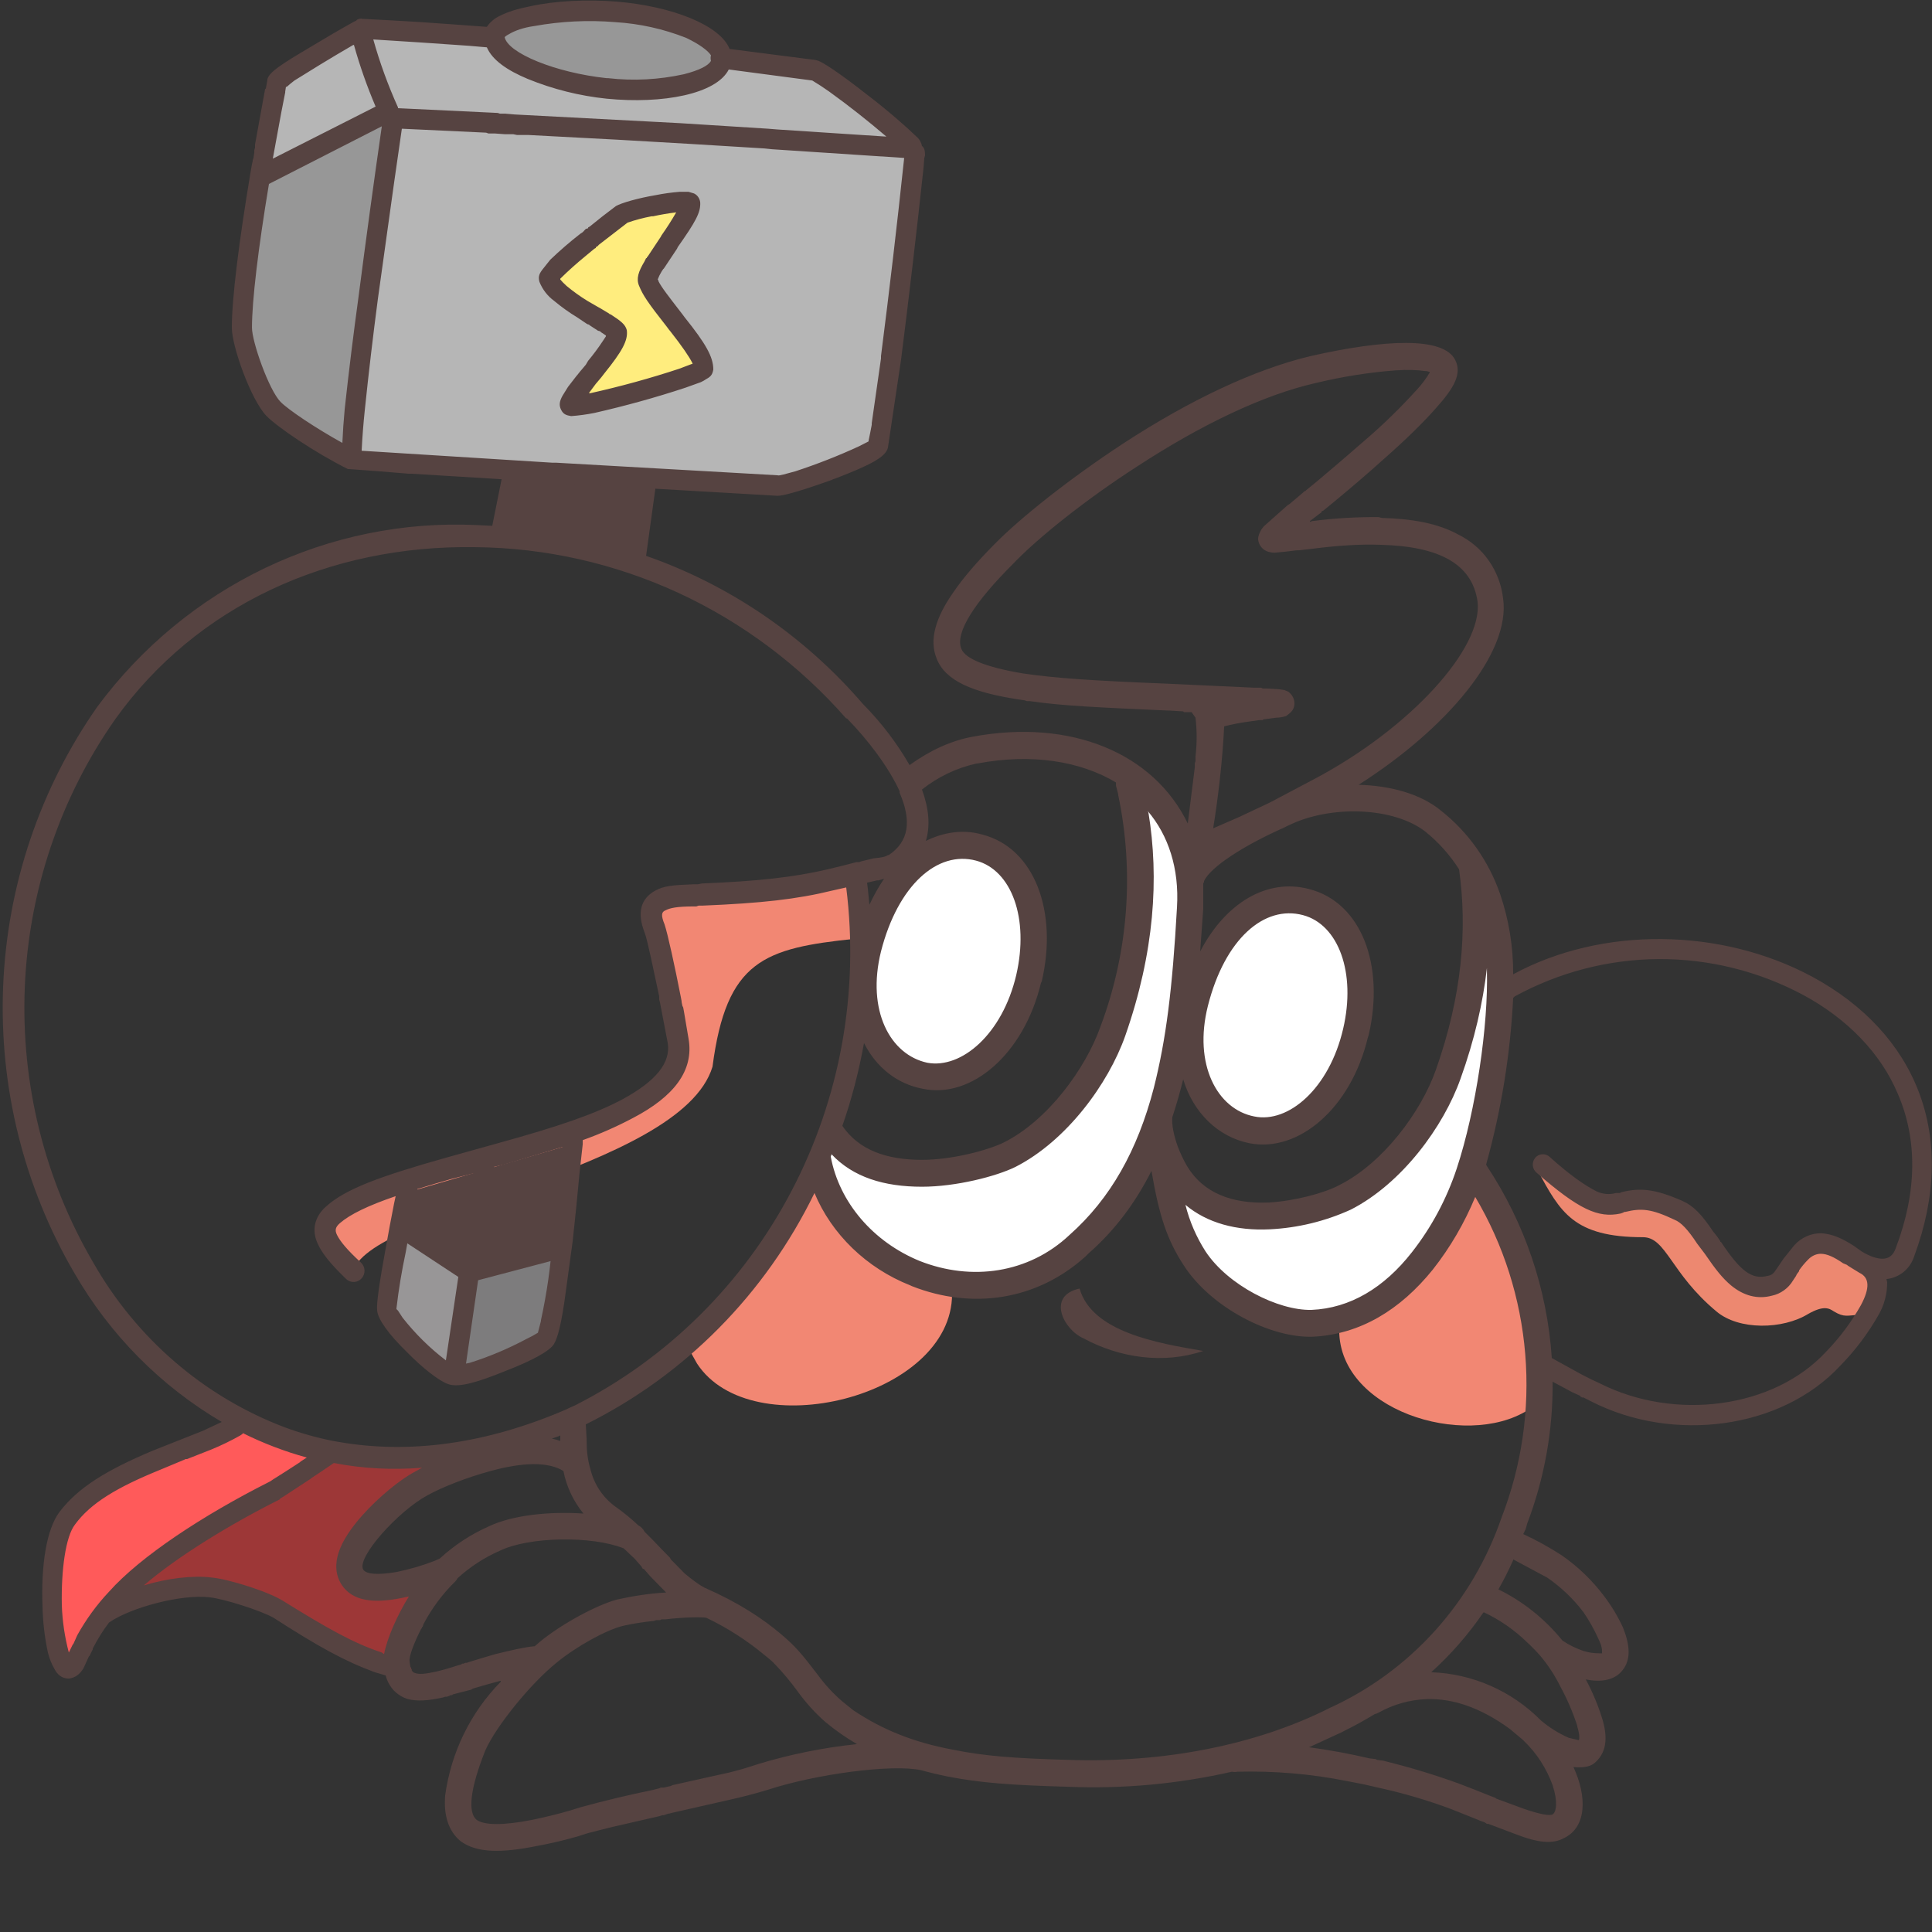 <svg width="24" height="24" viewBox="0 0 24 24" fill="none" xmlns="http://www.w3.org/2000/svg"><rect x="0" y="0" width="24" height="24" fill="#333333" stroke="none"/><g clip-path="url(#clip0_2066_386)"><path d="M2.861 17.723C2.279 17.985 1.703 18.259 1.133 18.547L0.787 18.949C0.653 19.312 0.682 19.891 0.624 20.273L0.787 20.627L0.989 20.548C0.989 20.548 1.075 20.224 1.603 19.675L2.093 19.253C2.093 19.253 3.83 18.194 4.08 18.076L2.861 17.723Z" fill="#ff5a5a"/><path d="M4.071 18.037C3.331 18.665 2.352 18.998 1.671 19.685L1.498 19.94C2.688 19.194 3.907 20.411 4.992 20.734C5.251 20.813 5.011 20.666 4.992 20.489C4.973 20.411 5.021 20.283 5.136 20.107V19.832L4.387 19.636L4.522 18.949L4.896 18.665C4.973 18.537 5.338 18.341 5.424 18.214L4.627 18.027L4.071 18.037Z" fill="#9d3737"/><path d="M8.659 16.939C9.331 17.968 11.827 17.36 11.827 16.075C11.827 16.075 11.117 15.918 10.81 15.614L10.128 14.771C9.754 15.526 8.659 16.38 8.554 16.752L8.659 16.939ZM16.637 16.478C16.589 17.517 18.202 18.008 18.979 17.517C19.018 16.546 18.902 15.507 18.307 14.722C18.125 14.938 18.106 15.409 17.616 15.86C17.327 16.122 16.996 16.331 16.637 16.478Z" fill="#f28773"/><path d="M13.411 16.007C13.565 16.546 14.371 16.684 14.947 16.782C14.458 16.948 13.911 16.87 13.459 16.625C13.21 16.517 12.999 16.095 13.411 16.007Z" fill="#564341"/><path d="M10.215 14.114C10.215 14.114 12.711 15.879 13.949 12.525C14.256 11.662 14.122 10.387 14.131 9.808C15.216 10.348 14.4 13.418 14.323 13.78C14.045 15.075 12.807 16.095 11.76 15.811C10.195 15.389 10.215 14.114 10.215 14.114ZM14.506 14.712L14.727 14.8C15.408 15.32 16.378 15.134 17.04 14.683C18.01 13.879 18.096 12.8 18.471 11.701L18.538 11.77C18.682 12.917 18.413 14.084 18.019 15.153C17.136 16.948 14.813 16.801 14.506 14.712Z" fill="#fff"/><path d="M15.005 12.152C14.842 12.554 14.784 13.055 14.899 13.486C15.178 14.143 15.946 14.192 16.387 13.672C17.664 12.28 16.138 9.916 15.005 12.142V12.152ZM12.797 12.133C13.037 9.269 10.109 10.828 10.848 12.898C11.482 13.937 12.576 12.996 12.797 12.133Z" fill="#fff"/><path d="M19.104 14.545C19.382 15.055 19.546 15.369 20.41 15.369C20.698 15.369 20.755 15.82 21.322 16.291C21.6 16.527 22.147 16.517 22.464 16.321C22.656 16.213 22.723 16.252 22.781 16.291C22.915 16.37 22.944 16.34 23.117 16.331C23.117 16.331 23.328 16.026 23.251 15.82C22.992 15.654 22.781 15.516 22.464 15.526L22.282 15.703L22.138 15.918L21.974 16.026L21.725 16.007C21.484 15.796 21.274 15.552 21.101 15.281C20.726 14.889 20.342 14.977 19.862 15.036C19.632 14.899 19.344 14.673 19.104 14.545Z" fill="#ed8870"/><path d="M4.378 15.82C4.522 15.046 8.458 14.555 8.851 13.251C9.024 11.927 9.494 11.78 10.618 11.662V10.995L10.445 10.838C10.017 10.965 9.581 11.06 9.139 11.122C8.87 11.132 8.467 11.132 8.218 11.201L8.122 11.583C8.246 11.848 8.381 12.819 8.381 12.819C8.362 13.001 8.333 13.181 8.294 13.359C7.094 14.3 5.443 14.369 4.128 15.104L4.051 15.33L4.378 15.82Z" fill="#f28773"/><path d="M4.944 15.369L5.798 16.036L6.95 15.752L7.114 14.212L5.069 14.81L4.944 15.369Z" fill="#564341"/><path d="M5.808 15.938L5.587 17.095L6.787 16.625L6.96 15.634L5.808 15.938Z" fill="#7d7c7d"/><path d="M5.808 15.938L4.944 15.369L4.781 16.272L5.587 17.096L5.808 15.938Z" fill="#989697"/><path d="M6.355 5.885L6.192 6.679L7.843 7.032L8.035 6.003L6.355 5.885Z" fill="#564341"/><path d="M4.387 5.708L9.648 6.002L10.819 5.542L11.328 1.913L10.138 0.892L9.043 0.765L8.755 1.02L8.333 1.138L7.901 1.128H7.517L7.171 1.079L6.883 1.01L6.653 0.942L6.461 0.814L6.259 0.687L6.154 0.481L4.493 0.353L4.838 1.452L4.387 5.708Z" fill="#b6b6b6"/><path d="M7.728 2.658L6.835 3.433L7.67 4.1L7.123 5.002L8.736 4.58L8.093 3.649L7.978 3.423L8.525 2.619L8.237 2.54L7.728 2.658Z" fill="#ffed7e"/><path d="M4.435 0.382L3.427 1L3.245 2.168L4.771 1.402L4.435 0.382Z" fill="#b6b6b6"/><path d="M4.858 1.491L4.339 5.698L3.379 5.051L2.995 4.286L3.226 2.246L4.858 1.491ZM6.144 0.451L6.461 0.804L7.354 1.089L8.208 1.108C8.487 1.02 8.736 1.01 8.928 0.785L8.967 0.618C8.544 0.216 7.872 0.206 7.335 0.177L6.471 0.235L6.144 0.451Z" fill="#979797"/><path d="M7.661 0.02C8.352 0.078 8.947 0.314 9.063 0.608L10.128 0.745L10.166 0.755C10.282 0.804 10.55 1 10.886 1.265C11.021 1.372 11.152 1.484 11.28 1.599L11.405 1.716C11.43 1.744 11.446 1.778 11.453 1.814C11.482 1.834 11.491 1.873 11.491 1.922V1.932L11.482 1.962L11.472 2.089C11.387 2.881 11.294 3.672 11.194 4.463L11.03 5.561C11.002 5.679 10.81 5.777 10.378 5.944L10.349 5.953L10.33 5.963C10.023 6.071 9.754 6.159 9.658 6.159L8.141 6.071L8.026 6.905C9.067 7.268 9.997 7.904 10.723 8.749L10.714 8.739L10.733 8.759C10.952 8.982 11.142 9.232 11.299 9.504C11.559 9.318 11.818 9.2 12.086 9.151C13.306 8.925 14.333 9.357 14.755 10.23L14.842 9.533V9.484L14.851 9.455V9.396C14.87 9.229 14.87 9.082 14.851 8.916L14.803 8.847H14.707L14.698 8.837L14.534 8.827H14.515C13.642 8.788 13.191 8.768 12.797 8.71H12.758L12.73 8.7L12.662 8.69C12.077 8.602 11.741 8.455 11.635 8.18C11.539 7.945 11.626 7.67 11.837 7.366C11.971 7.17 12.134 6.983 12.346 6.768C12.682 6.424 13.306 5.934 13.949 5.512C14.774 4.973 15.581 4.59 16.282 4.423C17.194 4.217 17.933 4.178 18.077 4.472C18.163 4.639 18.067 4.816 17.837 5.071C17.683 5.247 17.462 5.463 17.184 5.708C16.986 5.886 16.784 6.059 16.579 6.228L16.435 6.346H16.426L16.416 6.356V6.365L16.387 6.385L16.272 6.473V6.483L16.301 6.473C16.575 6.438 16.851 6.421 17.127 6.424L17.165 6.434C17.549 6.444 17.866 6.503 18.115 6.64C18.266 6.714 18.397 6.825 18.494 6.964C18.591 7.103 18.653 7.265 18.672 7.435C18.768 8.111 17.971 9.053 16.877 9.749C17.261 9.759 17.645 9.857 17.904 10.073C18.239 10.338 18.492 10.695 18.634 11.103C18.744 11.424 18.799 11.763 18.797 12.103C19.901 11.505 21.379 11.524 22.512 12.133C23.799 12.829 24.336 14.104 23.779 15.605C23.755 15.681 23.71 15.749 23.648 15.8C23.587 15.85 23.512 15.881 23.434 15.889L23.443 15.928C23.444 16.07 23.408 16.209 23.338 16.331C23.206 16.564 23.045 16.778 22.858 16.968C22.128 17.753 20.784 17.929 19.767 17.409L19.671 17.36H19.651L19.642 17.351H19.632V17.341L19.526 17.292L19.287 17.164C19.293 17.768 19.185 18.367 18.97 18.93L18.96 18.969L18.951 18.998L18.922 19.057C19.088 19.133 19.248 19.222 19.402 19.322C19.604 19.462 19.782 19.634 19.93 19.832C20.02 19.951 20.097 20.079 20.16 20.215C20.247 20.43 20.266 20.617 20.151 20.754C20.055 20.872 19.891 20.901 19.699 20.862C19.781 21.015 19.849 21.176 19.901 21.342C19.978 21.588 19.959 21.784 19.795 21.911C19.738 21.951 19.651 21.96 19.546 21.951C19.718 22.323 19.709 22.696 19.43 22.833C19.287 22.912 19.104 22.892 18.826 22.784L18.49 22.657H18.471L18.442 22.637L18.384 22.617L18.365 22.608L18.019 22.47C17.725 22.361 17.423 22.272 17.117 22.206L16.944 22.166L16.742 22.127C16.291 22.036 15.83 21.997 15.37 22.009C15.348 22.014 15.325 22.014 15.303 22.009C14.635 22.161 13.951 22.224 13.267 22.196C12.557 22.176 12.173 22.147 11.77 22.068C11.66 22.046 11.551 22.02 11.443 21.99C11.079 21.911 10.128 22.039 9.533 22.235C9.371 22.284 9.208 22.326 9.043 22.362L8.352 22.519L8.314 22.529H8.304L8.247 22.549H8.227L8.199 22.559L7.603 22.696C7.501 22.721 7.398 22.747 7.296 22.774L7.171 22.814L7.027 22.853C6.91 22.883 6.791 22.909 6.672 22.931C6.231 23.02 5.923 23.02 5.722 22.872C5.568 22.745 5.511 22.549 5.53 22.304C5.603 21.768 5.846 21.272 6.221 20.891V20.881H6.211C6.105 20.909 6 20.939 5.895 20.97L5.866 20.98L5.856 20.989L5.626 21.048L5.616 21.058H5.597L5.578 21.068L5.549 21.078H5.53L5.501 21.087C5.319 21.127 5.184 21.136 5.069 21.107C5.001 21.087 4.94 21.049 4.891 20.998C4.843 20.946 4.808 20.882 4.791 20.813L4.656 20.773C4.282 20.636 3.946 20.45 3.399 20.097C3.245 20.009 2.784 19.861 2.602 19.842C2.247 19.802 1.623 19.969 1.354 20.156C1.277 20.257 1.21 20.366 1.152 20.479V20.489L1.123 20.548L1.114 20.568L1.104 20.577L1.037 20.724C0.989 20.803 0.931 20.842 0.855 20.852C0.768 20.852 0.711 20.803 0.672 20.724C0.643 20.675 0.615 20.607 0.595 20.528C0.554 20.338 0.532 20.144 0.528 19.95C0.509 19.449 0.576 18.998 0.739 18.782C0.97 18.478 1.325 18.263 1.882 18.027L2.525 17.772L2.755 17.664C1.997 17.219 1.365 16.581 0.922 15.811C0.295 14.737 -0.012 13.5 0.039 12.251C0.09 11.001 0.497 9.795 1.21 8.778C1.756 8.041 2.47 7.451 3.289 7.058C4.109 6.665 5.009 6.481 5.914 6.522L6.115 6.532L6.231 5.953L5.117 5.885H5.079C4.826 5.863 4.573 5.843 4.32 5.826C3.907 5.62 3.447 5.306 3.312 5.169C3.12 4.973 2.88 4.306 2.88 4.07C2.88 3.707 2.967 3.011 3.111 2.148L3.13 2.04L3.139 2.001V1.991L3.149 1.962L3.159 1.893V1.864L3.168 1.834V1.795L3.293 1.108L3.303 1.098L3.322 0.991V0.981C3.351 0.893 3.485 0.804 3.85 0.588C4.027 0.481 4.206 0.376 4.387 0.275L4.426 0.255L4.435 0.245C4.455 0.235 4.483 0.226 4.503 0.235H4.522C4.759 0.247 4.995 0.26 5.232 0.275C5.501 0.293 5.77 0.313 6.039 0.333H6.048C6.089 0.273 6.146 0.226 6.211 0.196C6.307 0.147 6.432 0.108 6.586 0.078C6.893 0.01 7.287 -0.01 7.661 0.02ZM8.266 20.116H8.218L8.199 20.126H8.151L8.122 20.136C7.996 20.148 7.871 20.168 7.747 20.195C7.536 20.244 7.162 20.45 6.912 20.656C6.595 20.911 6.163 21.441 6.029 21.744C5.837 22.225 5.808 22.519 5.923 22.608C6.019 22.676 6.259 22.676 6.605 22.608C6.766 22.575 6.927 22.536 7.085 22.49L7.21 22.451C7.508 22.369 7.809 22.297 8.112 22.235L8.151 22.225L8.189 22.215L8.208 22.206H8.247L8.333 22.186L8.352 22.176L8.967 22.039C9.159 22 9.303 21.951 9.427 21.911C9.825 21.791 10.233 21.709 10.646 21.666C10.508 21.586 10.377 21.494 10.253 21.391C10.124 21.278 10.008 21.149 9.907 21.009C9.819 20.888 9.723 20.773 9.619 20.666L9.61 20.656L9.6 20.646C9.566 20.615 9.531 20.586 9.495 20.558C9.274 20.374 9.032 20.22 8.775 20.097C8.736 20.087 8.506 20.087 8.266 20.116ZM17.722 21.107C17.514 21.115 17.31 21.172 17.127 21.274C17.112 21.283 17.095 21.29 17.078 21.293C16.956 21.367 16.832 21.436 16.704 21.499L16.666 21.519L16.262 21.705C16.514 21.739 16.764 21.785 17.011 21.843L17.088 21.852L17.107 21.862L17.184 21.872C17.501 21.951 17.799 22.039 18.125 22.157C18.25 22.204 18.375 22.254 18.499 22.304L18.547 22.323L18.576 22.333L18.586 22.343L18.931 22.47C19.133 22.539 19.248 22.559 19.287 22.539C19.334 22.51 19.354 22.382 19.287 22.176C19.211 21.968 19.09 21.779 18.931 21.627L18.922 21.617L18.759 21.48C18.384 21.205 18.038 21.097 17.722 21.107ZM14.304 14.545C14.102 14.947 13.843 15.291 13.517 15.575L13.507 15.585L13.488 15.605C12.883 16.154 12.077 16.272 11.328 15.977L11.309 15.968C10.762 15.752 10.33 15.33 10.118 14.82C9.508 16.073 8.509 17.083 7.277 17.694L7.287 17.87C7.287 18.008 7.296 18.125 7.335 18.253C7.38 18.439 7.489 18.602 7.642 18.714C7.743 18.785 7.839 18.864 7.93 18.949C7.963 18.966 7.99 18.993 8.007 19.028C8.072 19.091 8.136 19.157 8.199 19.224L8.208 19.234L8.218 19.244L8.227 19.253L8.323 19.351L8.333 19.371L8.506 19.547C8.602 19.626 8.679 19.685 8.755 19.724C9.178 19.91 9.475 20.107 9.706 20.303C9.879 20.45 9.955 20.538 10.157 20.803C10.247 20.926 10.35 21.038 10.464 21.136L10.598 21.244C10.963 21.489 11.357 21.646 11.837 21.735C12.221 21.813 12.586 21.843 13.277 21.862C14.438 21.901 15.591 21.686 16.522 21.215C17.016 20.99 17.459 20.664 17.826 20.258C18.192 19.851 18.474 19.373 18.653 18.851C18.903 18.207 19.004 17.512 18.947 16.821C18.89 16.13 18.678 15.462 18.326 14.869C18.192 15.193 18.015 15.497 17.799 15.771C17.395 16.272 16.896 16.576 16.311 16.605C15.783 16.625 15.043 16.242 14.707 15.722C14.496 15.399 14.4 15.104 14.304 14.545ZM18.432 20.028L18.422 20.038C18.237 20.308 18.021 20.555 17.779 20.773C18.291 20.791 18.778 21.004 19.142 21.372C19.247 21.461 19.363 21.533 19.488 21.588L19.613 21.617C19.622 21.597 19.622 21.539 19.594 21.45V21.441C19.539 21.271 19.468 21.106 19.383 20.95C19.315 20.813 19.231 20.684 19.133 20.568C19.081 20.509 19.027 20.453 18.97 20.401C18.812 20.247 18.63 20.121 18.432 20.028ZM6.211 19.263C6.018 19.347 5.84 19.463 5.683 19.606C5.676 19.621 5.666 19.634 5.655 19.646C5.497 19.8 5.364 19.979 5.261 20.175L5.251 20.205L5.242 20.215V20.224L5.232 20.234C5.146 20.401 5.079 20.577 5.088 20.636C5.098 20.734 5.117 20.773 5.155 20.783C5.213 20.803 5.29 20.793 5.424 20.764L5.501 20.744L5.539 20.734L5.731 20.675L5.741 20.666H5.76L5.779 20.656H5.799L5.827 20.646C5.936 20.612 6.045 20.58 6.154 20.548C6.355 20.499 6.519 20.46 6.643 20.45L6.711 20.391C6.989 20.165 7.411 19.94 7.661 19.871C7.834 19.832 8.064 19.793 8.275 19.783L8.083 19.587L7.997 19.489H7.987L7.978 19.479L7.968 19.459L7.882 19.361L7.747 19.234C7.354 19.077 6.576 19.087 6.211 19.263ZM4.147 18.174C4.055 18.238 3.962 18.3 3.869 18.361L3.859 18.37C3.744 18.446 3.629 18.521 3.514 18.596L3.495 18.606L3.485 18.616H3.475V18.626C2.832 18.949 2.199 19.341 1.786 19.695C2.074 19.606 2.4 19.567 2.631 19.597C2.842 19.616 3.341 19.773 3.523 19.891C4.061 20.224 4.387 20.411 4.743 20.528L4.771 20.548C4.81 20.342 4.944 20.048 5.079 19.832L4.983 19.852C4.637 19.92 4.378 19.891 4.243 19.685C4.09 19.44 4.215 19.145 4.503 18.822C4.704 18.596 4.983 18.37 5.155 18.282L5.242 18.233C4.867 18.263 4.503 18.243 4.147 18.174ZM18.797 19.371V19.381C18.742 19.505 18.681 19.626 18.614 19.744C18.918 19.893 19.186 20.107 19.402 20.371L19.411 20.381C19.492 20.435 19.579 20.478 19.671 20.509C19.733 20.528 19.797 20.538 19.863 20.538H19.901V20.509C19.901 20.46 19.882 20.411 19.853 20.352C19.805 20.244 19.738 20.126 19.671 20.028C19.544 19.86 19.391 19.715 19.219 19.597L18.797 19.371ZM3.015 17.802V17.811L2.986 17.831C2.868 17.898 2.746 17.957 2.621 18.008L2.323 18.125H2.304L2.285 18.135L1.978 18.263C1.45 18.478 1.123 18.675 0.931 18.939C0.816 19.087 0.759 19.498 0.768 19.94C0.775 20.139 0.804 20.336 0.855 20.528L0.903 20.43L0.912 20.42L0.96 20.313C1.069 20.117 1.201 19.935 1.354 19.773C1.747 19.332 2.525 18.822 3.341 18.41L3.36 18.4L3.389 18.38C3.502 18.309 3.614 18.238 3.725 18.165L3.735 18.155L3.811 18.106C3.537 18.031 3.27 17.929 3.015 17.802ZM6.096 18.273C5.808 18.351 5.501 18.469 5.309 18.576C4.944 18.773 4.426 19.351 4.512 19.498C4.551 19.557 4.695 19.567 4.925 19.528C5.085 19.495 5.243 19.45 5.395 19.391L5.463 19.361C5.644 19.194 5.852 19.058 6.077 18.959C6.365 18.822 6.826 18.773 7.248 18.802C7.123 18.649 7.037 18.468 6.999 18.273C6.807 18.155 6.49 18.165 6.096 18.273ZM1.431 8.935C0.748 9.909 0.358 11.065 0.308 12.262C0.259 13.459 0.552 14.644 1.152 15.673C1.69 16.624 2.535 17.352 3.543 17.733C3.737 17.804 3.936 17.86 4.138 17.9L4.195 17.91C5.079 18.067 6.039 17.939 7.037 17.507L7.075 17.488L7.143 17.458C8.289 16.877 9.231 15.945 9.834 14.792C10.438 13.639 10.675 12.322 10.512 11.024L10.339 11.063C9.898 11.171 9.456 11.22 8.727 11.25H8.679L8.65 11.26H8.621C8.41 11.26 8.323 11.279 8.266 11.309C8.218 11.328 8.208 11.368 8.256 11.485C8.295 11.603 8.381 11.995 8.458 12.388L8.467 12.437V12.447L8.477 12.495L8.487 12.515L8.496 12.564L8.554 12.907C8.621 13.3 8.371 13.623 7.863 13.888C7.661 13.995 7.453 14.087 7.239 14.163V14.212C7.226 14.33 7.213 14.447 7.2 14.565C7.174 14.85 7.145 15.134 7.114 15.418L7.027 16.056C6.979 16.419 6.931 16.615 6.883 16.693C6.835 16.782 6.595 16.909 6.288 17.027C5.952 17.164 5.703 17.243 5.568 17.194C5.453 17.154 5.251 16.997 5.05 16.791C4.829 16.576 4.695 16.389 4.685 16.281C4.675 16.193 4.714 15.928 4.791 15.507C4.824 15.32 4.859 15.133 4.896 14.947L4.915 14.859C4.57 14.977 4.349 15.085 4.224 15.193C4.167 15.242 4.157 15.281 4.186 15.34C4.224 15.418 4.311 15.526 4.483 15.683C4.51 15.708 4.526 15.742 4.528 15.779C4.53 15.816 4.517 15.852 4.493 15.879C4.469 15.907 4.435 15.923 4.399 15.925C4.363 15.927 4.328 15.914 4.301 15.889C4.109 15.703 4.003 15.575 3.946 15.448C3.869 15.281 3.907 15.114 4.051 14.987C4.291 14.771 4.714 14.614 5.549 14.379L6.183 14.202C6.931 13.996 7.392 13.839 7.738 13.653C8.151 13.427 8.333 13.202 8.295 12.957L8.199 12.456L8.189 12.417V12.378C8.112 12.025 8.045 11.681 8.007 11.583C7.911 11.338 7.959 11.162 8.141 11.063C8.247 11.005 8.352 10.995 8.611 10.985H8.669L8.717 10.975C9.427 10.946 9.859 10.897 10.282 10.799L10.483 10.75L10.637 10.71H10.675L10.694 10.701L10.858 10.661H10.867C10.963 10.652 11.002 10.642 11.03 10.622H11.04C11.29 10.455 11.328 10.2 11.175 9.847V9.828C11.04 9.533 10.79 9.2 10.522 8.925H10.512C9.931 8.263 9.221 7.732 8.428 7.365C7.634 6.999 6.775 6.805 5.904 6.797C4.09 6.768 2.439 7.523 1.431 8.935ZM6.96 17.831L6.941 17.841L6.855 17.87C6.89 17.878 6.926 17.888 6.96 17.9C6.96 17.877 6.96 17.854 6.96 17.831ZM18.816 12.378L18.797 12.397C18.762 13.098 18.649 13.792 18.461 14.467L18.471 14.486C18.941 15.194 19.22 16.017 19.277 16.87L19.632 17.066L19.747 17.125L19.767 17.135L19.872 17.184C20.803 17.655 22.032 17.498 22.685 16.791C22.853 16.618 22.998 16.424 23.117 16.213C23.232 15.997 23.223 15.87 23.098 15.811L23.002 15.752L22.954 15.722L22.944 15.713L22.896 15.693C22.781 15.614 22.695 15.575 22.618 15.575C22.57 15.575 22.512 15.595 22.464 15.644C22.422 15.686 22.383 15.732 22.349 15.781V15.791L22.32 15.83L22.311 15.85L22.272 15.909C22.244 15.956 22.206 15.997 22.161 16.029C22.117 16.061 22.066 16.084 22.013 16.095C21.831 16.144 21.658 16.095 21.504 15.968C21.398 15.879 21.312 15.771 21.178 15.575C21.146 15.533 21.114 15.49 21.082 15.448C20.966 15.271 20.88 15.183 20.803 15.153C20.515 15.016 20.39 15.006 20.189 15.055H20.179L20.16 15.065L20.131 15.075C19.853 15.134 19.613 15.026 19.085 14.565C19.059 14.543 19.044 14.511 19.041 14.477C19.038 14.443 19.049 14.41 19.07 14.384C19.092 14.357 19.123 14.341 19.156 14.339C19.19 14.336 19.223 14.347 19.248 14.369C19.507 14.604 19.699 14.732 19.834 14.8C19.909 14.835 19.994 14.842 20.074 14.82C20.09 14.82 20.106 14.82 20.122 14.82L20.141 14.81C20.381 14.751 20.563 14.771 20.899 14.918C21.034 14.977 21.139 15.085 21.283 15.301L21.331 15.36L21.37 15.418V15.428H21.379C21.619 15.791 21.763 15.899 21.955 15.85C22.013 15.84 22.032 15.82 22.07 15.762L22.157 15.634L22.291 15.467C22.334 15.42 22.386 15.382 22.444 15.357C22.502 15.331 22.564 15.319 22.627 15.32C22.762 15.33 22.877 15.379 23.03 15.477L23.127 15.546C23.163 15.569 23.202 15.588 23.242 15.605C23.395 15.664 23.501 15.644 23.549 15.507C23.818 14.8 23.818 14.153 23.578 13.594C23.366 13.084 22.944 12.652 22.397 12.358C21.844 12.063 21.228 11.911 20.604 11.914C19.98 11.918 19.366 12.077 18.816 12.378ZM6.989 14.251H6.979L6.259 14.467L6.135 14.496V14.555L5.789 16.939L5.837 16.929C6.079 16.853 6.313 16.754 6.538 16.634C6.587 16.611 6.635 16.585 6.682 16.556L6.72 16.409V16.399C6.793 16.067 6.841 15.729 6.864 15.389C6.91 15.007 6.951 14.624 6.989 14.241V14.251ZM5.885 14.575L5.616 14.643C5.472 14.684 5.328 14.726 5.184 14.771V14.8L5.175 14.82C5.128 15.065 5.083 15.31 5.04 15.556C4.991 15.786 4.952 16.018 4.925 16.252V16.262L4.935 16.272L4.944 16.281L5.002 16.37C5.159 16.569 5.339 16.747 5.539 16.899L5.885 14.575ZM18.471 12.015V12.025C18.422 12.456 18.317 12.917 18.144 13.398C17.933 13.996 17.415 14.702 16.781 15.026C16.463 15.171 16.121 15.254 15.773 15.271C15.36 15.291 14.995 15.193 14.726 14.967C14.777 15.173 14.862 15.368 14.976 15.546C15.255 15.968 15.879 16.281 16.291 16.272C16.771 16.252 17.194 15.997 17.539 15.556C17.783 15.245 17.971 14.893 18.096 14.516C18.336 13.79 18.49 12.731 18.471 12.054V12.015ZM14.256 10.073L14.266 10.092C14.4 10.907 14.342 11.829 13.978 12.868C13.767 13.466 13.248 14.173 12.614 14.496C12.374 14.614 11.875 14.742 11.453 14.742C10.982 14.742 10.598 14.624 10.33 14.339L10.32 14.369C10.426 14.938 10.848 15.428 11.424 15.664C12.067 15.918 12.778 15.82 13.287 15.34C13.795 14.889 14.131 14.29 14.333 13.515C14.486 12.907 14.563 12.299 14.621 11.27C14.65 10.789 14.515 10.377 14.256 10.073ZM16.08 10.22C16.051 10.233 16.022 10.246 15.994 10.259L15.955 10.279C15.466 10.495 15.034 10.769 14.957 10.946V10.956L14.947 10.975V11.289L14.909 11.819C15.226 11.211 15.744 10.907 16.262 11.044C16.915 11.211 17.203 11.995 17.002 12.858L16.992 12.888C16.781 13.771 16.128 14.32 15.523 14.202C15.13 14.124 14.822 13.82 14.698 13.408C14.659 13.566 14.614 13.723 14.563 13.878C14.554 13.976 14.582 14.104 14.63 14.241C14.662 14.326 14.701 14.408 14.746 14.486C14.947 14.82 15.303 14.957 15.763 14.938C16.09 14.918 16.454 14.82 16.637 14.722C17.184 14.447 17.654 13.81 17.837 13.29C18.163 12.368 18.23 11.544 18.125 10.799C18.01 10.619 17.868 10.46 17.703 10.328C17.319 10.034 16.589 10.004 16.08 10.22ZM12.134 9.484C11.886 9.538 11.653 9.649 11.453 9.808C11.539 10.043 11.559 10.259 11.501 10.446C11.722 10.338 11.962 10.299 12.202 10.367C12.854 10.534 13.143 11.328 12.941 12.191L12.931 12.211C12.72 13.094 12.067 13.653 11.463 13.525C11.146 13.466 10.886 13.261 10.733 12.957C10.67 13.306 10.581 13.651 10.464 13.986C10.666 14.281 11.002 14.408 11.453 14.408C11.827 14.408 12.269 14.29 12.47 14.192C13.018 13.918 13.488 13.27 13.671 12.751C14.015 11.835 14.092 10.836 13.891 9.877V9.867L13.863 9.759V9.72C13.421 9.455 12.816 9.357 12.144 9.484H12.134ZM15.005 12.495C14.822 13.221 15.12 13.78 15.581 13.869C16.003 13.957 16.512 13.525 16.685 12.78C16.848 12.084 16.627 11.485 16.186 11.368C15.706 11.24 15.216 11.662 15.005 12.495ZM10.944 11.819C10.762 12.554 11.059 13.104 11.52 13.202C11.943 13.28 12.451 12.849 12.624 12.113C12.787 11.407 12.566 10.809 12.125 10.691C11.645 10.563 11.155 10.995 10.944 11.819ZM10.982 10.916L10.915 10.936H10.896L10.771 10.965L10.781 11.044L10.8 11.24C10.852 11.127 10.913 11.019 10.982 10.916ZM17.347 4.6C17.011 4.625 16.677 4.678 16.349 4.757C15.696 4.904 14.918 5.277 14.122 5.797C13.498 6.199 12.893 6.679 12.576 7.013C12.125 7.464 11.856 7.856 11.943 8.062C11.991 8.18 12.24 8.288 12.71 8.366C13.114 8.425 13.555 8.455 14.525 8.494L15.581 8.543H15.667L15.687 8.553H15.744L15.888 8.562L15.955 8.572L16.003 8.592C16.042 8.621 16.08 8.67 16.08 8.739C16.08 8.798 16.051 8.837 16.013 8.867L15.975 8.896C15.934 8.908 15.892 8.915 15.85 8.916L15.706 8.935H15.696L15.687 8.945H15.648L15.504 8.965C15.404 8.979 15.305 8.998 15.207 9.023C15.187 9.445 15.13 9.926 15.072 10.279V10.289L15.389 10.151L15.408 10.142C15.527 10.087 15.645 10.031 15.763 9.975L15.802 9.955L16.339 9.671C17.52 9.043 18.422 8.052 18.355 7.474C18.288 7.003 17.875 6.787 17.155 6.768C16.896 6.758 16.618 6.777 16.301 6.817L16.138 6.836H16.109C16.016 6.849 15.924 6.858 15.831 6.866C15.808 6.866 15.785 6.862 15.763 6.856C15.727 6.848 15.695 6.828 15.671 6.8C15.647 6.772 15.632 6.736 15.629 6.699C15.629 6.65 15.648 6.62 15.667 6.581L15.696 6.542L15.783 6.464L15.994 6.277L16.023 6.258L16.186 6.12L16.205 6.101H16.215L16.224 6.091L16.368 5.973C16.568 5.805 16.767 5.635 16.963 5.463C17.187 5.271 17.398 5.064 17.597 4.845C17.659 4.779 17.713 4.707 17.76 4.629V4.62L17.722 4.61H17.712C17.594 4.594 17.475 4.591 17.357 4.6H17.347ZM6.48 5.973L6.365 6.542C6.847 6.585 7.323 6.68 7.786 6.826L7.891 6.061L6.893 6.003L6.48 5.973ZM4.992 1.599C4.96 1.821 4.928 2.043 4.896 2.266L4.695 3.707C4.634 4.171 4.579 4.635 4.531 5.1C4.514 5.263 4.501 5.427 4.493 5.591V5.6H4.503L6.864 5.748H6.912L9.658 5.904C9.677 5.914 9.763 5.885 9.879 5.855C10.15 5.766 10.416 5.662 10.675 5.542L10.79 5.483V5.473C10.804 5.408 10.817 5.342 10.829 5.277V5.257L10.944 4.453V4.423C11.049 3.604 11.145 2.783 11.232 1.962L9.591 1.854L9.495 1.844C8.89 1.806 8.285 1.77 7.68 1.736L6.567 1.677H6.423L6.375 1.667H6.269L6.144 1.658H6.067L6.039 1.648L4.992 1.599ZM4.743 1.569L3.341 2.285C3.207 3.09 3.13 3.737 3.13 4.07C3.13 4.247 3.341 4.845 3.485 4.992C3.581 5.09 3.917 5.316 4.253 5.502C4.259 5.362 4.269 5.221 4.282 5.081C4.333 4.612 4.391 4.145 4.455 3.678C4.546 2.974 4.642 2.271 4.743 1.569ZM8.554 2.383L8.621 2.403C8.642 2.413 8.66 2.428 8.673 2.447C8.686 2.466 8.695 2.488 8.698 2.511C8.707 2.638 8.64 2.756 8.419 3.07L8.41 3.09L8.247 3.335L8.237 3.345L8.218 3.374C8.199 3.405 8.183 3.438 8.17 3.472L8.179 3.482V3.492C8.218 3.57 8.295 3.668 8.477 3.904L8.506 3.943C8.765 4.266 8.861 4.433 8.861 4.59C8.851 4.649 8.832 4.678 8.775 4.708C8.753 4.723 8.731 4.736 8.707 4.747L8.515 4.816C8.143 4.939 7.765 5.043 7.383 5.13C7.287 5.149 7.191 5.162 7.095 5.169C7.037 5.159 6.999 5.149 6.97 5.09C6.941 5.032 6.951 4.982 6.989 4.914L7.056 4.806L7.162 4.669L7.171 4.659L7.21 4.61L7.219 4.6L7.277 4.531L7.306 4.482C7.371 4.404 7.432 4.322 7.488 4.237L7.527 4.178V4.168C7.508 4.155 7.489 4.141 7.469 4.129L7.459 4.119L7.44 4.11H7.431L7.325 4.041L7.315 4.031H7.306L7.287 4.021L7.171 3.943C7.07 3.882 6.974 3.813 6.883 3.737C6.802 3.678 6.739 3.596 6.701 3.501C6.682 3.433 6.701 3.394 6.749 3.335L6.835 3.227C6.955 3.112 7.08 3.004 7.21 2.903L7.239 2.884L7.267 2.854L7.277 2.844L7.306 2.835V2.825L7.325 2.815C7.432 2.727 7.541 2.642 7.651 2.56C7.719 2.521 7.92 2.462 8.151 2.423C8.246 2.404 8.342 2.391 8.439 2.383H8.554ZM8.4 2.638C8.303 2.65 8.207 2.666 8.112 2.687H8.093C7.992 2.706 7.893 2.732 7.795 2.766L7.44 3.04L7.431 3.05L7.421 3.06L7.402 3.07V3.08L7.383 3.09L7.277 3.178C7.167 3.268 7.061 3.362 6.96 3.462V3.472C6.981 3.497 7.003 3.52 7.027 3.541L7.037 3.551C7.119 3.619 7.205 3.681 7.296 3.737L7.431 3.815L7.45 3.825L7.565 3.894L7.575 3.904H7.584C7.719 3.992 7.767 4.031 7.786 4.1C7.805 4.227 7.728 4.365 7.507 4.639L7.469 4.688L7.411 4.757L7.402 4.767C7.373 4.806 7.344 4.845 7.315 4.884H7.306H7.335C7.707 4.801 8.076 4.7 8.439 4.58L8.592 4.522H8.602V4.512C8.563 4.433 8.477 4.306 8.323 4.11L8.314 4.1L8.285 4.061C8.045 3.756 7.987 3.668 7.939 3.551C7.901 3.462 7.93 3.374 8.007 3.246L8.026 3.207H8.035V3.197L8.045 3.188L8.208 2.942L8.218 2.923C8.283 2.831 8.344 2.736 8.4 2.638ZM4.397 0.559H4.387C4.249 0.639 4.111 0.721 3.975 0.804L3.658 1C3.625 1.025 3.593 1.051 3.562 1.079H3.552L3.543 1.138V1.148L3.495 1.393L3.389 1.971L4.666 1.324C4.56 1.075 4.47 0.82 4.397 0.559ZM4.637 0.49C4.718 0.779 4.821 1.061 4.944 1.334V1.344L6.183 1.403L6.211 1.412H6.279L6.394 1.422C7.079 1.458 7.763 1.494 8.448 1.53L9.543 1.599L9.667 1.609L11.011 1.697C10.782 1.501 10.545 1.314 10.301 1.138C10.232 1.089 10.162 1.043 10.09 1L9.053 0.863C8.899 1.167 8.237 1.295 7.536 1.226C7.2 1.191 6.871 1.109 6.557 0.981C6.298 0.873 6.115 0.745 6.048 0.588C5.975 0.582 5.901 0.575 5.827 0.569C5.431 0.541 5.034 0.514 4.637 0.49ZM6.634 0.324C6.499 0.343 6.394 0.382 6.327 0.422C6.306 0.432 6.286 0.445 6.269 0.461C6.307 0.657 6.893 0.902 7.536 0.971H7.555C7.869 1.007 8.187 0.99 8.496 0.922C8.688 0.873 8.803 0.814 8.832 0.755C8.826 0.733 8.826 0.709 8.832 0.687C8.794 0.628 8.688 0.549 8.525 0.471C8.242 0.359 7.944 0.293 7.642 0.275C7.305 0.247 6.966 0.264 6.634 0.324Z" fill="#564341"/></g><defs><clipPath id="clip0_2066_386"><path fill="#fff" d="M0 0H24V23H0z"/></clipPath></defs></svg>